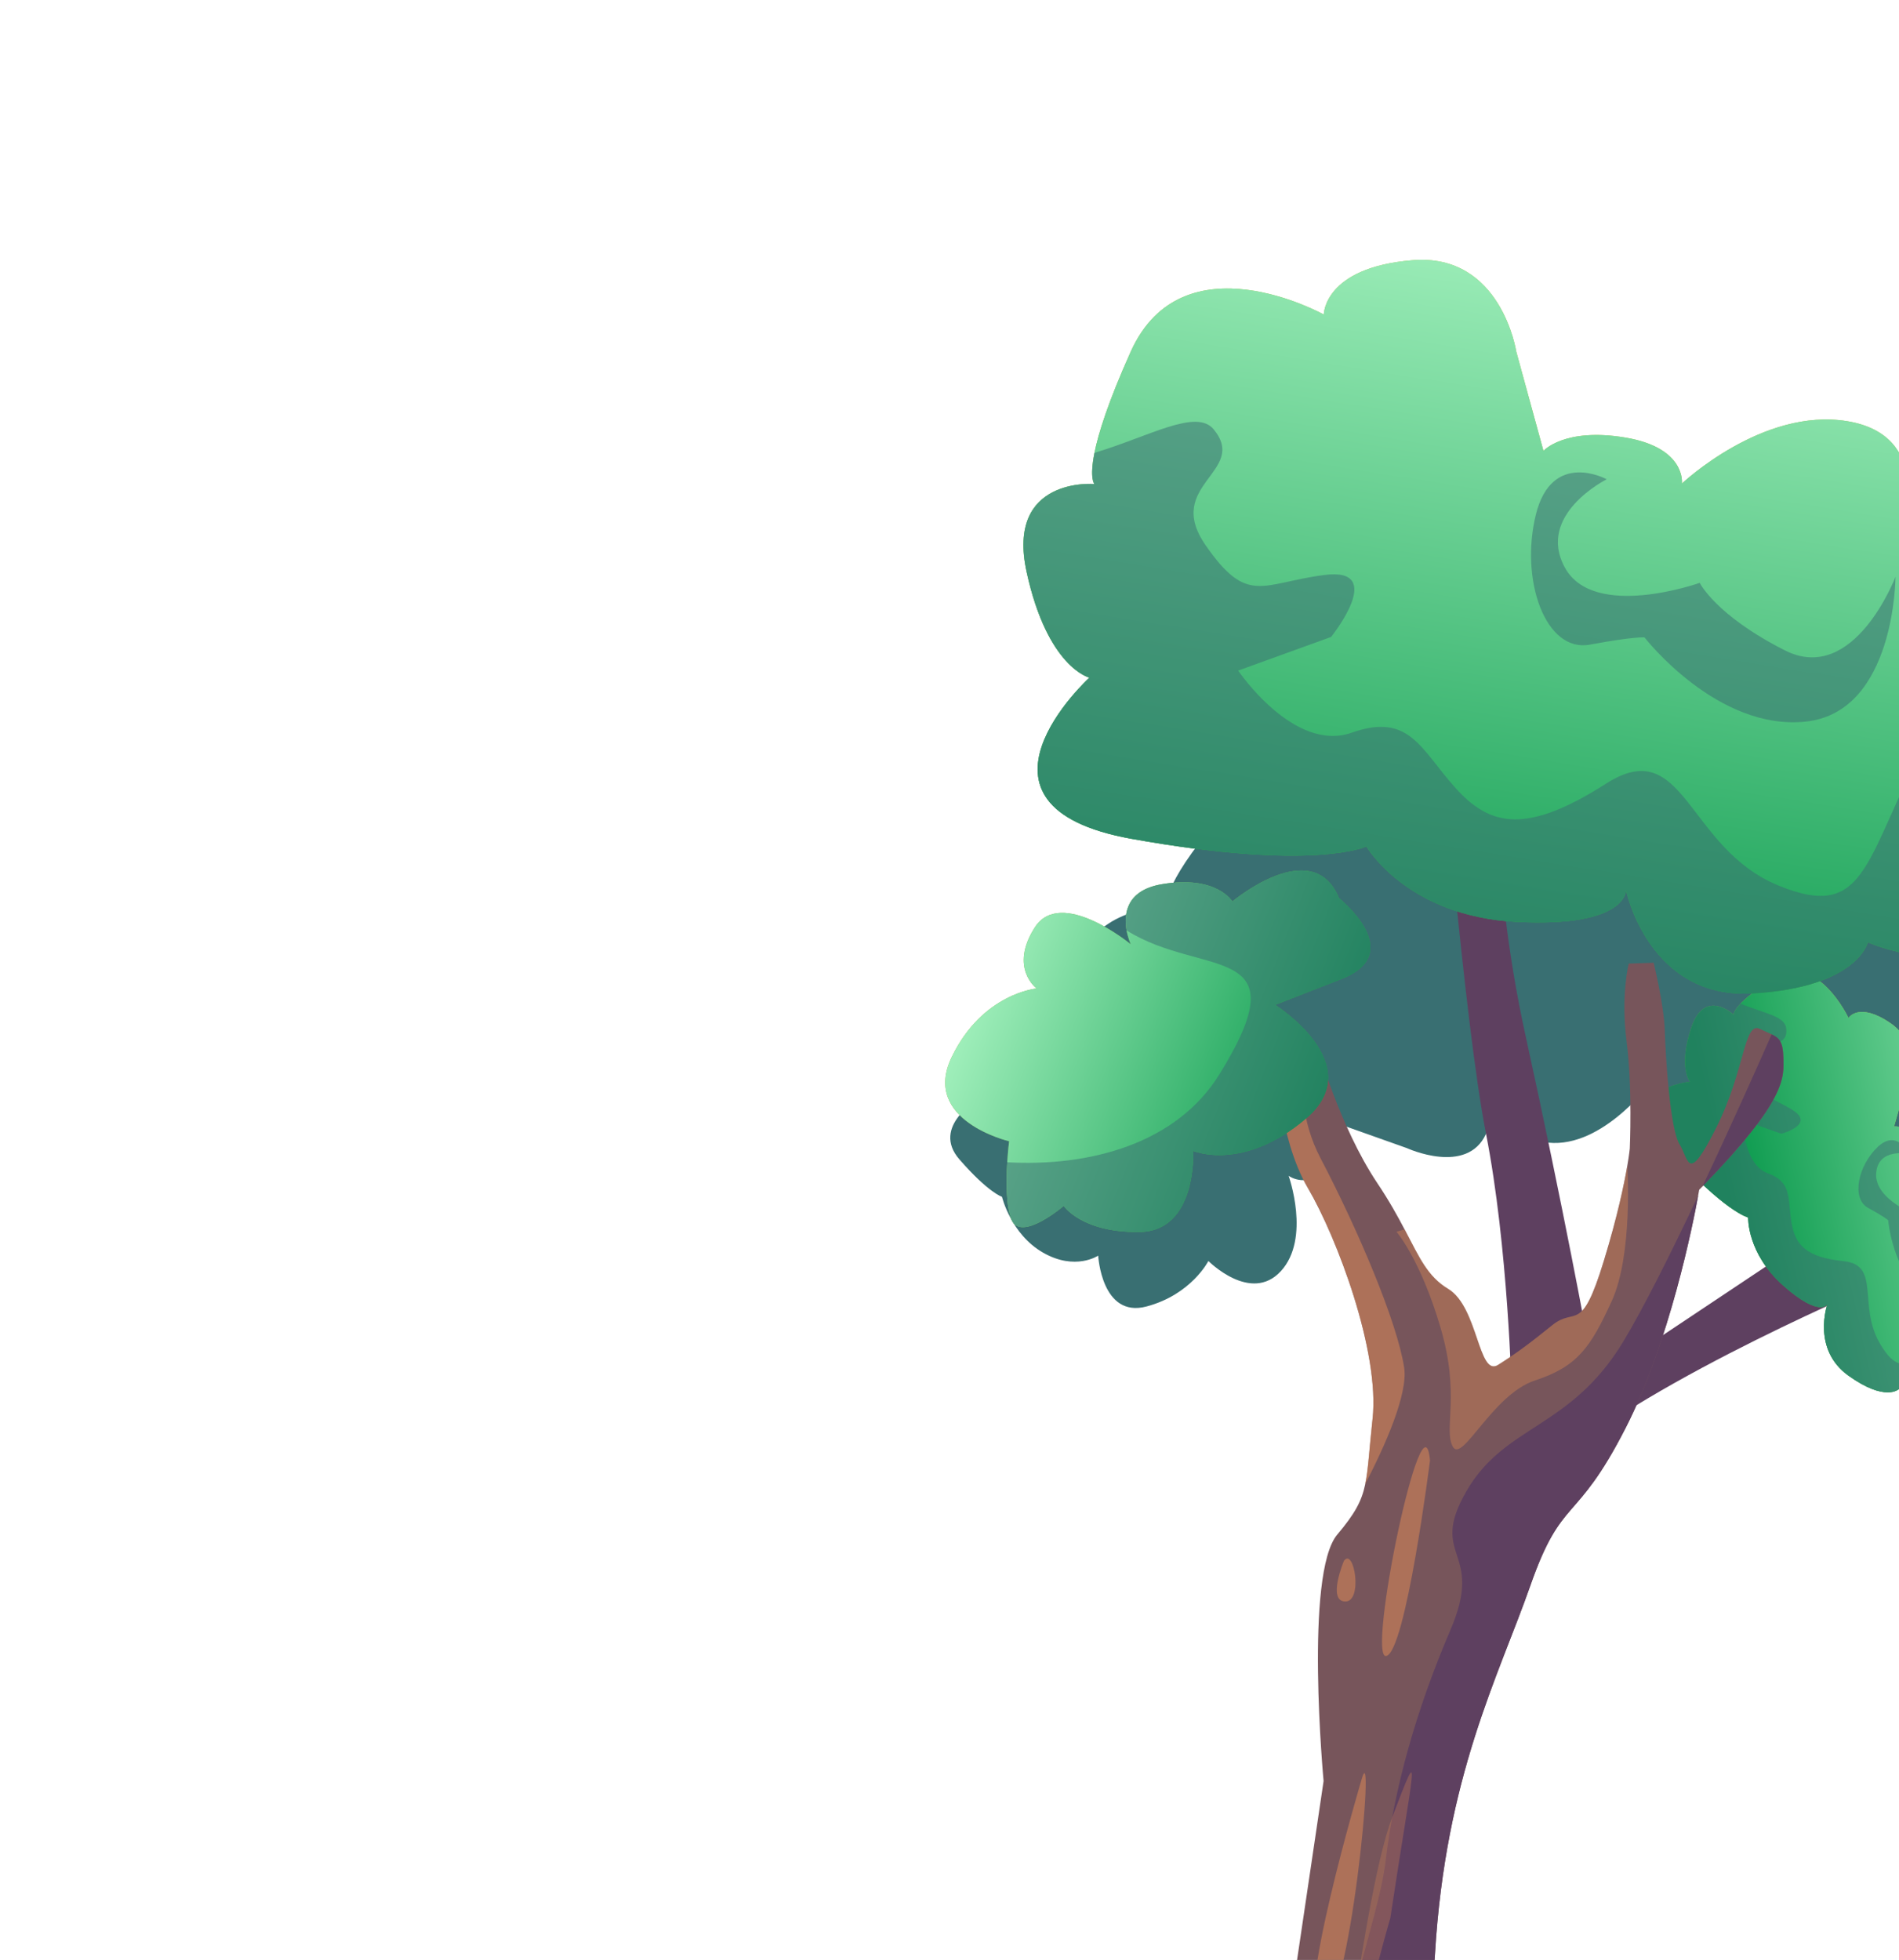 <svg width="219" height="226" viewBox="0 0 219 226" fill="none" xmlns="http://www.w3.org/2000/svg">
<path d="M217.122 147.759C217.122 147.759 190.73 158.802 179.259 168.711C167.788 178.62 167.788 178.62 167.788 178.62L171.133 167.716L212.783 139.955L217.122 147.759Z" fill="#5E4060"/>
<path d="M202.971 137.912C202.971 137.912 204.385 147.725 211.018 146.795C217.657 145.871 217.514 141.171 217.514 141.171C217.514 141.171 228.323 148.705 231.884 137.02C235.453 125.328 234.23 123.742 234.23 123.742C234.23 123.742 240.911 124.302 239.055 114.79C237.2 105.278 234.036 104.392 234.036 104.392C234.036 104.392 244.216 91.265 230.421 88.388C216.619 85.519 212.777 88.148 212.777 88.148C212.777 88.148 209.551 81.241 201.255 80.939C192.959 80.638 193.184 84.354 193.184 84.354C193.184 84.354 191.172 73.472 183.365 74.319C175.558 75.167 174.908 79.679 174.908 79.679C174.908 79.679 167.663 75.724 165.933 82.015C164.197 88.313 164.768 90.394 164.768 90.394C164.768 90.394 160.919 94.499 161.246 100.043C161.58 105.58 165.28 107.272 165.28 107.272C165.28 107.272 157.909 112.693 162.934 117.435C167.965 122.183 173.41 121.669 173.41 121.669C173.41 121.669 171.565 130.461 177.953 131.673C184.349 132.878 190.172 125.072 190.172 125.072C190.172 125.072 189.935 128.664 194.551 129.546C199.168 130.429 200.654 128.033 200.654 128.033L202.971 137.912Z" fill="#396F72"/>
<path d="M194.895 124.743C194.895 124.743 186.165 125.503 192.541 132.634C198.918 139.765 201.606 140.391 201.606 140.391C201.606 140.391 201.451 144.523 205.661 148.247C209.87 151.972 210.739 150.4 210.739 150.4C210.739 150.4 208.901 155.572 213.171 158.629C217.442 161.687 218.962 160.187 218.962 160.187C218.962 160.187 221.659 164.892 224.224 163.158C226.79 161.423 227.041 160.353 227.041 160.353C227.041 160.353 230.116 160.409 231.413 158.065C232.702 155.728 231.242 153.459 231.242 153.459C231.242 153.459 236.49 154.528 235.145 150.46C234.866 149.615 234.513 148.858 234.14 148.188C232.7 145.602 230.839 144.24 230.839 144.24C230.839 144.24 234.124 141.567 231.13 138.317C228.142 135.059 223.064 135.616 223.064 135.616C223.064 135.616 224.137 134.302 221.984 131.948C219.832 129.593 218.433 129.893 218.433 129.893L219.837 124.988C219.837 124.988 221.696 120.498 218.023 117.984C214.35 115.47 213.176 117.383 213.176 117.383C213.176 117.383 209.576 109.713 204.648 112.778C202.524 114.105 201.356 115.067 200.711 115.744C199.863 116.634 199.931 117.012 199.931 117.012C199.931 117.012 196.624 113.894 195.071 118.447C193.517 123 194.895 124.743 194.895 124.743Z" fill="url(#paint0_linear_2796_19446)"/>
<path d="M194.895 124.743C194.895 124.743 186.165 125.503 192.541 132.634C198.918 139.765 201.606 140.391 201.606 140.391C201.606 140.391 201.451 144.523 205.661 148.247C209.87 151.972 210.739 150.4 210.739 150.4C210.739 150.4 208.901 155.572 213.171 158.629C217.442 161.687 218.962 160.187 218.962 160.187C218.962 160.187 221.659 164.892 224.224 163.158C226.79 161.423 227.041 160.353 227.041 160.353C227.041 160.353 230.116 160.409 231.413 158.065C232.702 155.728 231.242 153.459 231.242 153.459C231.242 153.459 236.49 154.528 235.145 150.46C234.866 149.615 234.513 148.858 234.14 148.188C232.7 145.602 230.839 144.24 230.839 144.24C230.839 144.24 234.124 141.567 231.13 138.317C228.142 135.059 223.064 135.616 223.064 135.616C223.064 135.616 224.137 134.302 221.984 131.948C219.832 129.593 218.433 129.893 218.433 129.893L219.837 124.988C219.837 124.988 221.696 120.498 218.023 117.984C214.35 115.47 213.176 117.383 213.176 117.383C213.176 117.383 209.576 109.713 204.648 112.778C202.524 114.105 201.356 115.067 200.711 115.744C199.863 116.634 199.931 117.012 199.931 117.012C199.931 117.012 196.624 113.894 195.071 118.447C193.517 123 194.895 124.743 194.895 124.743Z" fill="url(#paint1_linear_2796_19446)"/>
<path opacity="0.53" d="M194.897 124.743C194.897 124.743 186.166 125.503 192.543 132.634C198.919 139.765 201.607 140.391 201.607 140.391C201.607 140.391 201.452 144.523 205.662 148.247C209.872 151.972 210.74 150.4 210.74 150.4C210.74 150.4 208.902 155.572 213.173 158.629C217.443 161.687 218.964 160.187 218.964 160.187C218.964 160.187 221.66 164.892 224.226 163.158C226.791 161.423 227.042 160.353 227.042 160.353C227.042 160.353 230.118 160.409 231.414 158.065C232.703 155.728 231.243 153.459 231.243 153.459C231.243 153.459 236.491 154.528 235.146 150.46C234.867 149.615 234.514 148.858 234.141 148.188C231.65 150.374 228.969 152.479 226.769 153.582C220.938 156.514 219.52 159.463 216.851 155.015C214.182 150.567 216.965 145.867 212.613 145.425C208.254 144.976 206.992 143.537 206.577 140.845C206.162 138.152 206.664 136.294 203.867 135.29C201.076 134.293 200.94 129.155 200.94 129.155L205.441 130.731C205.441 130.731 209.405 129.667 206.723 127.996C204.041 126.325 202.928 126.816 202.785 123.006C202.641 119.196 206.308 121.393 205.988 118.552C205.832 117.142 203.299 116.807 200.713 115.73C199.864 116.621 199.932 116.999 199.932 116.999C199.932 116.999 196.625 113.881 195.072 118.434C193.518 122.987 194.897 124.743 194.897 124.743Z" fill="#396F72"/>
<path opacity="0.53" d="M229.15 146.19C229.15 146.19 224.819 149.301 222.965 145.681C221.104 142.054 221.293 140.235 221.293 140.235C221.293 140.235 216.188 138.418 216.364 135.332C216.546 132.252 220.206 133.067 220.206 133.067C220.206 133.067 218.8 130.11 216.54 132.258C214.279 134.407 213.465 138.19 215.427 139.276C217.397 140.355 217.75 140.708 217.75 140.708C217.75 140.708 218.28 146.847 222.028 149.261C225.783 151.667 229.15 146.19 229.15 146.19Z" fill="#396F72"/>
<path d="M162.259 132.394C162.259 132.394 169.178 135.579 171.376 130.741C173.575 125.902 170.485 124.013 170.485 124.013C170.485 124.013 179.894 119.94 173.857 112.61C167.827 105.285 166.279 105.436 166.279 105.436C166.279 105.436 169.448 101.191 162.544 98.425C155.639 95.659 153.732 97.405 153.732 97.405C153.732 97.405 149.554 85.031 141.891 93.086C134.228 101.142 134.311 104.823 134.311 104.823C134.311 104.823 128.506 104.074 124.814 109.522C121.129 114.963 123.621 116.377 123.621 116.377C123.621 116.377 115.759 113.138 113.017 118.741C110.276 124.344 112.91 126.682 112.91 126.682C112.91 126.682 107.317 129.878 110.644 133.691C113.972 137.517 115.554 138.007 115.554 138.007C115.554 138.007 116.58 142.322 120.294 144.445C124.007 146.569 126.648 144.787 126.648 144.787C126.648 144.787 127.036 152.024 132.216 150.652C137.395 149.28 139.357 145.404 139.357 145.404C139.357 145.404 144.252 150.354 147.721 146.57C151.189 142.785 148.608 135.58 148.608 135.58C148.608 135.58 150.821 137.254 153.332 134.522C155.837 131.796 154.92 129.787 154.92 129.787L162.259 132.394Z" fill="#396F72"/>
<path d="M165.926 82.035C165.926 82.035 168.826 117.8 171.375 130.742C173.923 143.684 174.341 160.71 174.341 160.71L183.172 155.009C183.172 155.009 180.338 139.449 175.941 119.469C171.545 99.489 172.709 83.964 172.709 83.964L165.926 82.035Z" fill="#5E4060"/>
<path d="M141.372 270.295L141.7 278.441L143.003 310.777L174.585 312.823C174.585 312.823 165.378 274.835 161.419 267.06C157.446 259.286 164.265 245.925 165.483 225.358C166.7 204.791 172.815 193.313 176.485 182.829C180.162 172.339 181.691 175.983 187.472 164.658C192.555 154.71 195.261 141.037 195.837 137.866C195.911 137.428 195.959 137.192 195.959 137.192C196.095 137.058 196.217 136.924 196.346 136.797C206.106 126.741 205.739 124.284 205.664 121.877C205.616 120.158 205.208 119.71 204.326 119.272C203.952 119.087 203.504 118.909 202.954 118.642C201.101 117.746 201.272 123.376 197.926 130.033C194.581 136.69 194.791 133.705 193.69 131.945C192.59 130.184 192.079 121.787 191.99 118.827C191.895 115.86 190.706 111.017 190.706 111.017L187.834 111.111C187.834 111.111 186.898 114.759 187.585 120.083C188.272 125.407 187.954 132.436 187.954 132.436C187.954 132.436 187.893 133.117 187.662 134.45C187.303 136.53 186.544 140.219 184.949 145.433C182.331 153.99 181.705 150.655 179.038 152.8C176.37 154.945 175.074 155.927 172.773 157.387C170.472 158.847 170.484 150.73 167.007 148.628C164.631 147.196 163.721 145.072 161.989 141.777C161.188 140.247 160.21 138.474 158.817 136.394C154.437 129.83 151.89 120.583 151.89 120.583L150.226 121.13L147.151 122.14C147.151 122.14 147.425 131.176 150.821 136.971C154.216 142.753 159.141 155.887 158.294 163.614C157.894 167.271 157.813 169.442 157.433 171.192C157.02 173.137 156.226 174.568 154.23 176.94C154.224 176.947 154.224 176.947 154.224 176.947C150.402 181.456 152.641 205.372 152.641 205.372L147.679 238.856L141.372 270.295Z" fill="#77555B"/>
<path d="M204.318 119.267C202.71 122.916 199.636 129.804 196.338 136.792C206.098 126.736 205.731 124.279 205.656 121.872C205.601 120.145 205.2 119.691 204.318 119.267Z" fill="#5E4060"/>
<path d="M141.707 278.435L142.096 288.166L143.01 310.771L174.592 312.817C174.592 312.817 168.708 288.531 164.326 274.821C163.225 271.389 162.22 268.617 161.426 267.054C157.452 259.28 164.272 245.919 165.49 225.352C166.707 204.785 172.822 193.307 176.492 182.823C180.169 172.332 181.697 175.977 187.479 164.652C192.562 154.704 195.267 141.031 195.844 137.859C192.749 144.404 189.513 150.886 187.178 154.739C181.064 164.815 173.535 164.242 169.097 171.977C164.658 179.712 171.291 178.606 167.26 187.975C163.237 197.351 160.761 206.442 159.826 214.363C158.89 222.285 153.971 232.086 153.927 247.854C153.876 263.63 152.195 279.204 151.005 269.076C149.815 258.949 149.243 250.733 148.192 255.883C147.134 261.04 148.08 271.88 146.913 276.079C146.669 276.98 144.673 277.762 141.707 278.435Z" fill="#5E4060"/>
<g opacity="0.65">
<path d="M164.914 168.414C164.914 168.414 162.101 190.621 159.847 190.955C157.6 191.283 164.124 159.657 164.914 168.414Z" fill="#C98057"/>
<path d="M154.985 179.985C154.985 179.985 153.039 184.615 155.129 184.671C157.22 184.713 156.158 178.356 154.985 179.985Z" fill="#C98057"/>
<path d="M157.014 205.214C157.014 205.214 149.036 232.11 152.355 232.006C155.668 231.908 158.716 199.165 157.014 205.214Z" fill="#C98057"/>
<path d="M150.807 136.944C154.203 142.725 159.128 155.86 158.281 163.586C157.881 167.244 157.8 169.414 157.42 171.165C159.748 166.685 162.394 160.73 161.932 157.693C161.13 152.442 156.613 141.806 152.266 133.509C150.079 129.341 149.881 124.694 150.213 121.103L147.138 122.113C147.145 122.119 147.419 131.155 150.807 136.944Z" fill="#C98057"/>
</g>
<path opacity="0.35" d="M160.337 221.181C160.337 221.181 156.063 235.51 155.352 245.436C154.648 255.368 154.677 262.002 153.57 259.87C152.456 257.746 156.949 219.033 160.538 209.587C164.134 200.147 163.028 203.261 160.337 221.181Z" fill="#C98057"/>
<path opacity="0.5" d="M166.112 153.032C168.449 160.95 166.46 164.704 167.527 166.782C168.586 168.866 172.094 160.794 177.009 159.184C181.924 157.574 183.423 155.38 185.88 150.005C188.336 144.629 187.669 134.431 187.669 134.431C187.309 136.511 186.55 140.2 184.955 145.414C182.337 153.97 181.712 150.636 179.044 152.781C176.377 154.926 175.08 155.907 172.779 157.367C170.478 158.827 170.49 150.71 167.014 148.609C164.637 147.176 163.727 145.053 161.995 141.757L161.052 142.027C161.024 142.027 163.775 145.114 166.112 153.032Z" fill="#C98057"/>
<path d="M125.635 78.14C125.635 78.14 109.399 92.936 130.479 96.721C151.559 100.505 157.58 97.602 157.58 97.602C157.58 97.602 162.225 105.671 174.968 106.308C187.704 106.939 187.519 102.643 187.519 102.643C187.519 102.643 190.129 115.269 202.165 114.552C214.208 113.843 215.409 108.654 215.409 108.654C215.409 108.654 226.353 113.464 229.305 106.265C232.25 99.059 231.468 96.633 231.468 96.633C231.468 96.633 237.571 92.032 237.304 85.619C237.032 79.212 231.43 77.143 231.43 77.143C231.43 77.143 243.004 71.138 235.488 65.495C233.926 64.324 232.337 63.41 230.789 62.711C224.855 59.999 219.574 60.258 219.574 60.258C219.574 60.258 222.803 50.168 213.033 48.568C203.264 46.954 193.965 55.76 193.965 55.76C193.965 55.76 194.487 51.631 187.433 50.455C180.38 49.279 177.997 51.992 177.997 51.992L174.859 40.535C174.859 40.535 173.125 29.163 162.888 30.007C152.657 30.844 152.665 36.271 152.665 36.271C152.665 36.271 136.391 27.209 130.392 40.568C127.807 46.328 126.674 49.953 126.22 52.209C125.616 55.204 126.207 55.808 126.207 55.808C126.207 55.808 115.969 54.94 118.395 65.966C120.814 77.013 125.635 78.14 125.635 78.14Z" fill="url(#paint2_linear_2796_19446)"/>
<path d="M125.635 78.14C125.635 78.14 109.399 92.936 130.479 96.721C151.559 100.505 157.58 97.602 157.58 97.602C157.58 97.602 162.225 105.671 174.968 106.308C187.704 106.939 187.519 102.643 187.519 102.643C187.519 102.643 190.129 115.269 202.165 114.552C214.208 113.843 215.409 108.654 215.409 108.654C215.409 108.654 226.353 113.464 229.305 106.265C232.25 99.059 231.468 96.633 231.468 96.633C231.468 96.633 237.571 92.032 237.304 85.619C237.032 79.212 231.43 77.143 231.43 77.143C231.43 77.143 243.004 71.138 235.488 65.495C233.926 64.324 232.337 63.41 230.789 62.711C224.855 59.999 219.574 60.258 219.574 60.258C219.574 60.258 222.803 50.168 213.033 48.568C203.264 46.954 193.965 55.76 193.965 55.76C193.965 55.76 194.487 51.631 187.433 50.455C180.38 49.279 177.997 51.992 177.997 51.992L174.859 40.535C174.859 40.535 173.125 29.163 162.888 30.007C152.657 30.844 152.665 36.271 152.665 36.271C152.665 36.271 136.391 27.209 130.392 40.568C127.807 46.328 126.674 49.953 126.22 52.209C125.616 55.204 126.207 55.808 126.207 55.808C126.207 55.808 115.969 54.94 118.395 65.966C120.814 77.013 125.635 78.14 125.635 78.14Z" fill="url(#paint3_linear_2796_19446)"/>
<path opacity="0.53" d="M125.635 78.14C125.635 78.14 109.399 92.936 130.479 96.721C151.559 100.505 157.58 97.602 157.58 97.602C157.58 97.602 162.225 105.671 174.968 106.308C187.704 106.939 187.519 102.643 187.519 102.643C187.519 102.643 190.129 115.269 202.165 114.552C214.208 113.843 215.409 108.654 215.409 108.654C215.409 108.654 226.353 113.464 229.305 106.265C232.25 99.059 231.468 96.633 231.468 96.633C231.468 96.633 237.571 92.032 237.304 85.619C237.032 79.212 231.43 77.143 231.43 77.143C231.43 77.143 243.004 71.138 235.488 65.495C233.926 64.324 232.337 63.41 230.789 62.711C228.53 70.67 225.796 78.761 222.81 84.214C214.891 98.699 215.653 106.457 205.061 102.094C194.484 97.731 194.304 84.556 185.222 90.357C176.14 96.157 171.917 95.372 167.877 90.887C163.83 86.408 162.58 82.125 155.893 84.484C149.214 86.85 142.79 77.325 142.79 77.325L153.508 73.444C153.508 73.444 160.017 65.367 152.753 66.299C145.483 67.239 143.881 69.87 139.025 62.857C134.17 55.845 144.013 54.419 139.966 49.509C137.963 47.074 132.594 50.306 126.226 52.215C125.623 55.211 126.214 55.815 126.214 55.815C126.214 55.815 115.976 54.947 118.402 65.973C120.814 77.013 125.635 78.14 125.635 78.14Z" fill="#396F72"/>
<path opacity="0.53" d="M218.598 66.506C218.598 66.506 213.835 79.039 205.844 74.997C197.846 70.949 196.019 67.208 196.019 67.208C196.019 67.208 183.807 71.564 180.465 65.445C177.124 59.327 185.29 55.266 185.29 55.266C185.29 55.266 178.989 51.81 177.124 59.327C175.265 66.851 178.213 75.299 183.366 74.331C188.525 73.37 189.652 73.5 189.652 73.5C189.652 73.5 198.066 84.353 208.317 83.2C218.561 82.052 218.598 66.506 218.598 66.506Z" fill="#396F72"/>
<path d="M116.378 131.596C116.378 131.596 116.243 132.619 116.162 134.021C116.033 136.117 116 139.063 116.652 140.645C117.746 143.275 122.673 139.05 122.673 139.05C122.673 139.05 124.724 142.152 131.411 142.058C138.098 141.965 137.6 132.705 137.6 132.705C137.6 132.705 143.324 135.179 150.627 128.962C157.937 122.737 147.053 115.871 147.053 115.871C147.053 115.871 147.053 115.871 154.704 112.885C162.354 109.899 154.423 103.573 154.423 103.573C151.374 96.169 142.122 103.957 142.122 103.957C142.122 103.957 140.336 100.89 134.003 101.957C129.814 102.662 129.597 105.465 129.924 107.288C130.087 108.179 130.379 108.835 130.406 108.889C130.223 108.732 122.312 102.305 119.34 106.936C116.34 111.62 119.552 113.982 119.552 113.982C119.552 113.982 113.306 114.531 109.757 121.888C106.208 129.217 116.378 131.596 116.378 131.596Z" fill="url(#paint4_linear_2796_19446)"/>
<path d="M116.378 131.596C116.378 131.596 116.243 132.619 116.162 134.021C116.033 136.117 116 139.063 116.652 140.645C117.746 143.275 122.673 139.05 122.673 139.05C122.673 139.05 124.724 142.152 131.411 142.058C138.098 141.965 137.6 132.705 137.6 132.705C137.6 132.705 143.324 135.179 150.627 128.962C157.937 122.737 147.053 115.871 147.053 115.871C147.053 115.871 147.053 115.871 154.704 112.885C162.354 109.899 154.423 103.573 154.423 103.573C151.374 96.169 142.122 103.957 142.122 103.957C142.122 103.957 140.336 100.89 134.003 101.957C129.814 102.662 129.597 105.465 129.924 107.288C130.087 108.179 130.379 108.835 130.406 108.889C130.223 108.732 122.312 102.305 119.34 106.936C116.34 111.62 119.552 113.982 119.552 113.982C119.552 113.982 113.306 114.531 109.757 121.888C106.208 129.217 116.378 131.596 116.378 131.596Z" fill="url(#paint5_linear_2796_19446)"/>
<path opacity="0.53" d="M116.162 134.021C116.033 136.117 116 139.063 116.652 140.645C117.746 143.275 122.673 139.05 122.673 139.05C122.673 139.05 124.724 142.152 131.411 142.058C138.098 141.965 137.6 132.705 137.6 132.705C137.6 132.705 143.324 135.179 150.627 128.962C157.937 122.737 147.053 115.871 147.053 115.871C147.053 115.871 147.053 115.871 154.704 112.885C162.354 109.899 154.423 103.573 154.423 103.573C151.374 96.169 142.122 103.957 142.122 103.957C142.122 103.957 140.336 100.89 134.003 101.957C129.814 102.662 129.597 105.465 129.924 107.288C138.73 112.804 150.182 108.444 140.626 123.881C135.598 131.996 125.49 134.546 116.162 134.021Z" fill="#396F72"/>
<defs>
<linearGradient id="paint0_linear_2796_19446" x1="221.775" y1="130.474" x2="193.99" y2="155.171" gradientUnits="userSpaceOnUse">
<stop stop-color="#AAC149"/>
<stop offset="1" stop-color="#008B4C"/>
</linearGradient>
<linearGradient id="paint1_linear_2796_19446" x1="242.516" y1="140.103" x2="189.166" y2="152.038" gradientUnits="userSpaceOnUse">
<stop stop-color="#A7F3C0"/>
<stop offset="0.76" stop-color="#059649"/>
</linearGradient>
<linearGradient id="paint2_linear_2796_19446" x1="183.895" y1="48.393" x2="162.9" y2="134.927" gradientUnits="userSpaceOnUse">
<stop stop-color="#AAC149"/>
<stop offset="1" stop-color="#008B4C"/>
</linearGradient>
<linearGradient id="paint3_linear_2796_19446" x1="201.887" y1="26.725" x2="181.475" y2="154.312" gradientUnits="userSpaceOnUse">
<stop stop-color="#A7F3C0"/>
<stop offset="0.76" stop-color="#059649"/>
</linearGradient>
<linearGradient id="paint4_linear_2796_19446" x1="106.957" y1="106.694" x2="163.938" y2="136.381" gradientUnits="userSpaceOnUse">
<stop stop-color="#AAC149"/>
<stop offset="1" stop-color="#008B4C"/>
</linearGradient>
<linearGradient id="paint5_linear_2796_19446" x1="113.782" y1="105.738" x2="169.256" y2="127.73" gradientUnits="userSpaceOnUse">
<stop stop-color="#A7F3C0"/>
<stop offset="0.76" stop-color="#059649"/>
</linearGradient>
</defs>
</svg>
